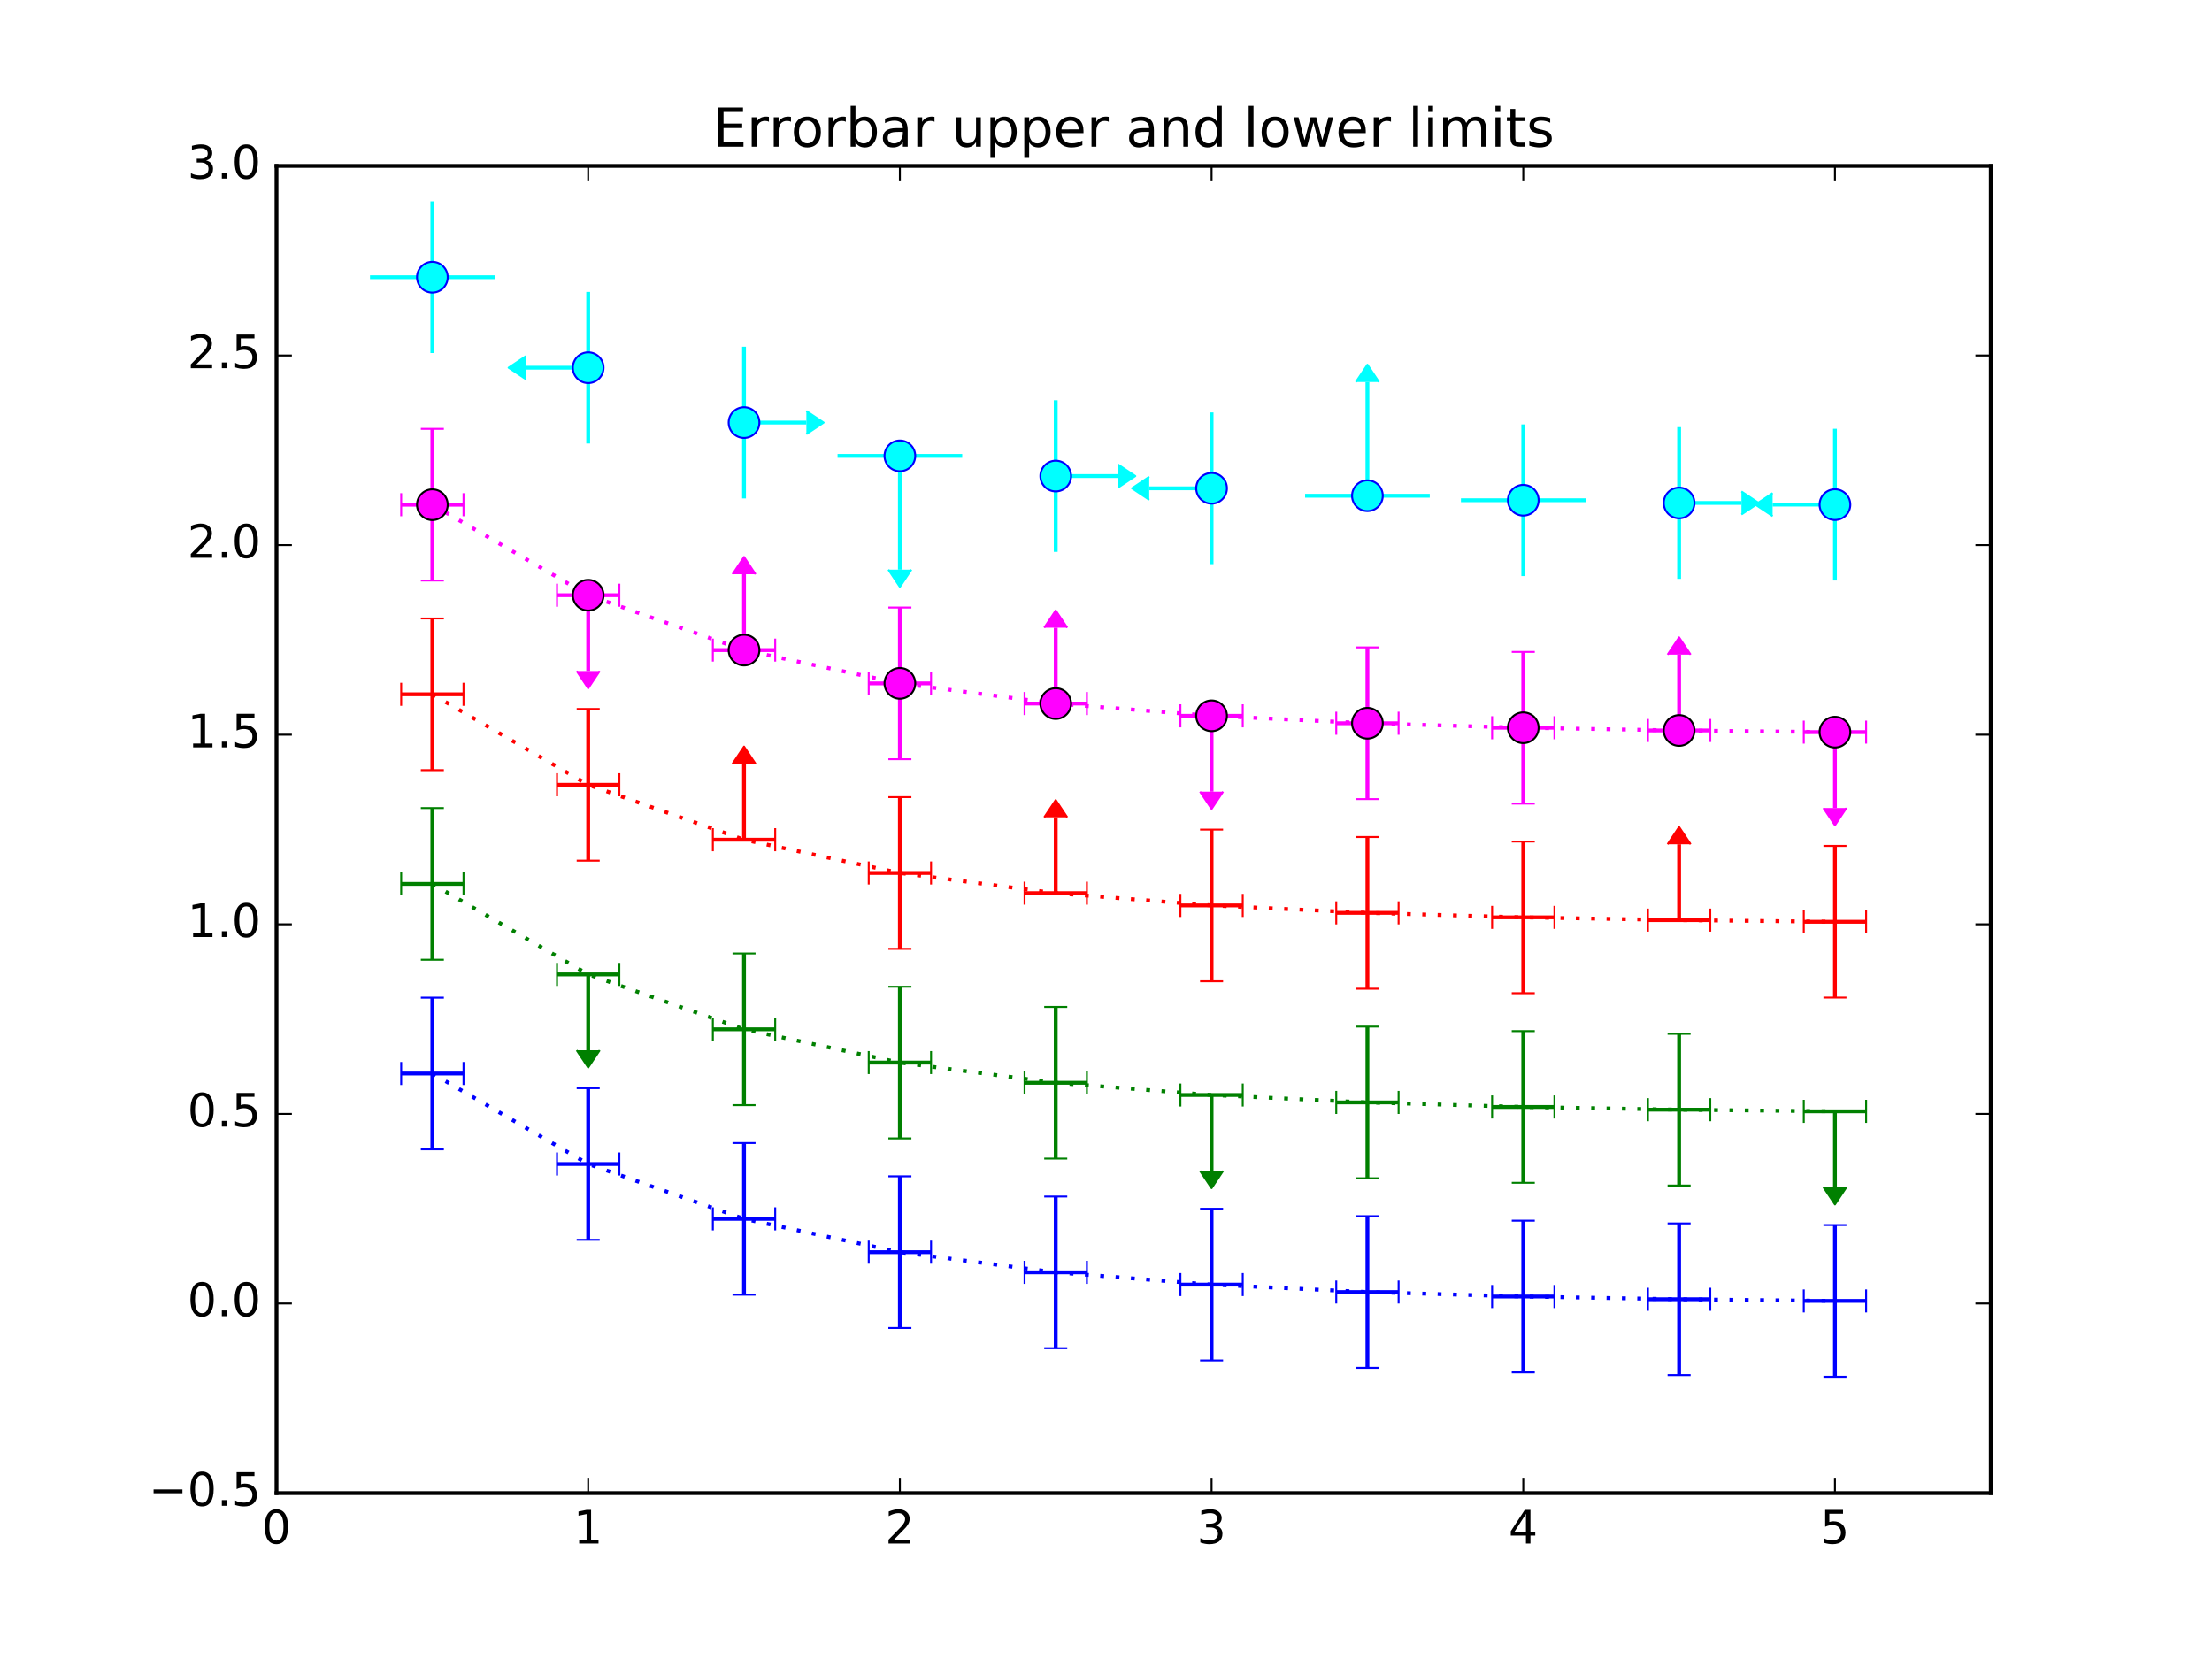 <?xml version="1.0" encoding="utf-8" standalone="no"?>
<!DOCTYPE svg PUBLIC "-//W3C//DTD SVG 1.1//EN"
  "http://www.w3.org/Graphics/SVG/1.1/DTD/svg11.dtd">
<!-- Created with matplotlib (http://matplotlib.org/) -->
<svg height="432pt" version="1.1" viewBox="0 0 576 432" width="576pt" xmlns="http://www.w3.org/2000/svg" xmlns:xlink="http://www.w3.org/1999/xlink">
 <defs>
  <style type="text/css">
*{stroke-linecap:butt;stroke-linejoin:round;}
  </style>
 </defs>
 <g id="figure_1">
  <g id="patch_1">
   <path d="M 0 432 
L 576 432 
L 576 0 
L 0 0 
z
" style="fill:#ffffff;"/>
  </g>
  <g id="axes_1">
   <g id="patch_2">
    <path d="M 72 388.8 
L 518.4 388.8 
L 518.4 43.2 
L 72 43.2 
z
" style="fill:#ffffff;"/>
   </g>
   <g id="LineCollection_1">
    <path clip-path="url(#p214ea39c1b)" d="M 104.465 279.538 
L 120.698 279.538 
" style="fill:none;stroke:#0000ff;"/>
    <path clip-path="url(#p214ea39c1b)" d="M 145.047 303.103 
L 161.28 303.103 
" style="fill:none;stroke:#0000ff;"/>
    <path clip-path="url(#p214ea39c1b)" d="M 185.629 317.396 
L 201.862 317.396 
" style="fill:none;stroke:#0000ff;"/>
    <path clip-path="url(#p214ea39c1b)" d="M 226.211 326.065 
L 242.444 326.065 
" style="fill:none;stroke:#0000ff;"/>
    <path clip-path="url(#p214ea39c1b)" d="M 266.793 331.323 
L 283.025 331.323 
" style="fill:none;stroke:#0000ff;"/>
    <path clip-path="url(#p214ea39c1b)" d="M 307.375 334.512 
L 323.607 334.512 
" style="fill:none;stroke:#0000ff;"/>
    <path clip-path="url(#p214ea39c1b)" d="M 347.956 336.447 
L 364.189 336.447 
" style="fill:none;stroke:#0000ff;"/>
    <path clip-path="url(#p214ea39c1b)" d="M 388.538 337.62 
L 404.771 337.62 
" style="fill:none;stroke:#0000ff;"/>
    <path clip-path="url(#p214ea39c1b)" d="M 429.12 338.332 
L 445.353 338.332 
" style="fill:none;stroke:#0000ff;"/>
    <path clip-path="url(#p214ea39c1b)" d="M 469.702 338.763 
L 485.935 338.763 
" style="fill:none;stroke:#0000ff;"/>
   </g>
   <g id="LineCollection_2">
    <path clip-path="url(#p214ea39c1b)" d="M 112.582 299.287 
L 112.582 259.789 
" style="fill:none;stroke:#0000ff;"/>
    <path clip-path="url(#p214ea39c1b)" d="M 153.164 322.852 
L 153.164 283.355 
" style="fill:none;stroke:#0000ff;"/>
    <path clip-path="url(#p214ea39c1b)" d="M 193.745 337.145 
L 193.745 297.647 
" style="fill:none;stroke:#0000ff;"/>
    <path clip-path="url(#p214ea39c1b)" d="M 234.327 345.814 
L 234.327 306.317 
" style="fill:none;stroke:#0000ff;"/>
    <path clip-path="url(#p214ea39c1b)" d="M 274.909 351.072 
L 274.909 311.575 
" style="fill:none;stroke:#0000ff;"/>
    <path clip-path="url(#p214ea39c1b)" d="M 315.491 354.261 
L 315.491 314.764 
" style="fill:none;stroke:#0000ff;"/>
    <path clip-path="url(#p214ea39c1b)" d="M 356.073 356.195 
L 356.073 316.698 
" style="fill:none;stroke:#0000ff;"/>
    <path clip-path="url(#p214ea39c1b)" d="M 396.655 357.369 
L 396.655 317.871 
" style="fill:none;stroke:#0000ff;"/>
    <path clip-path="url(#p214ea39c1b)" d="M 437.236 358.08 
L 437.236 318.583 
" style="fill:none;stroke:#0000ff;"/>
    <path clip-path="url(#p214ea39c1b)" d="M 477.818 358.512 
L 477.818 319.015 
" style="fill:none;stroke:#0000ff;"/>
   </g>
   <g id="LineCollection_3">
    <path clip-path="url(#p214ea39c1b)" d="M 104.465 230.167 
L 120.698 230.167 
" style="fill:none;stroke:#008000;"/>
    <path clip-path="url(#p214ea39c1b)" d="M 145.047 253.732 
L 161.28 253.732 
" style="fill:none;stroke:#008000;"/>
    <path clip-path="url(#p214ea39c1b)" d="M 185.629 268.025 
L 201.862 268.025 
" style="fill:none;stroke:#008000;"/>
    <path clip-path="url(#p214ea39c1b)" d="M 226.211 276.694 
L 242.444 276.694 
" style="fill:none;stroke:#008000;"/>
    <path clip-path="url(#p214ea39c1b)" d="M 266.793 281.952 
L 283.025 281.952 
" style="fill:none;stroke:#008000;"/>
    <path clip-path="url(#p214ea39c1b)" d="M 307.375 285.141 
L 323.607 285.141 
" style="fill:none;stroke:#008000;"/>
    <path clip-path="url(#p214ea39c1b)" d="M 347.956 287.075 
L 364.189 287.075 
" style="fill:none;stroke:#008000;"/>
    <path clip-path="url(#p214ea39c1b)" d="M 388.538 288.249 
L 404.771 288.249 
" style="fill:none;stroke:#008000;"/>
    <path clip-path="url(#p214ea39c1b)" d="M 429.12 288.96 
L 445.353 288.96 
" style="fill:none;stroke:#008000;"/>
    <path clip-path="url(#p214ea39c1b)" d="M 469.702 289.392 
L 485.935 289.392 
" style="fill:none;stroke:#008000;"/>
   </g>
   <g id="LineCollection_4">
    <path clip-path="url(#p214ea39c1b)" d="M 112.582 249.915 
L 112.582 210.418 
" style="fill:none;stroke:#008000;"/>
    <path clip-path="url(#p214ea39c1b)" d="M 193.745 287.773 
L 193.745 248.276 
" style="fill:none;stroke:#008000;"/>
    <path clip-path="url(#p214ea39c1b)" d="M 234.327 296.442 
L 234.327 256.945 
" style="fill:none;stroke:#008000;"/>
    <path clip-path="url(#p214ea39c1b)" d="M 274.909 301.7 
L 274.909 262.203 
" style="fill:none;stroke:#008000;"/>
    <path clip-path="url(#p214ea39c1b)" d="M 356.073 306.824 
L 356.073 267.327 
" style="fill:none;stroke:#008000;"/>
    <path clip-path="url(#p214ea39c1b)" d="M 396.655 307.997 
L 396.655 268.5 
" style="fill:none;stroke:#008000;"/>
    <path clip-path="url(#p214ea39c1b)" d="M 437.236 308.709 
L 437.236 269.212 
" style="fill:none;stroke:#008000;"/>
   </g>
   <g id="LineCollection_5">
    <path clip-path="url(#p214ea39c1b)" d="M 153.164 273.48 
L 153.164 253.732 
" style="fill:none;stroke:#008000;"/>
    <path clip-path="url(#p214ea39c1b)" d="M 315.491 304.89 
L 315.491 285.141 
" style="fill:none;stroke:#008000;"/>
    <path clip-path="url(#p214ea39c1b)" d="M 477.818 309.14 
L 477.818 289.392 
" style="fill:none;stroke:#008000;"/>
   </g>
   <g id="LineCollection_6">
    <path clip-path="url(#p214ea39c1b)" d="M 104.465 180.795 
L 120.698 180.795 
" style="fill:none;stroke:#ff0000;"/>
    <path clip-path="url(#p214ea39c1b)" d="M 145.047 204.36 
L 161.28 204.36 
" style="fill:none;stroke:#ff0000;"/>
    <path clip-path="url(#p214ea39c1b)" d="M 185.629 218.653 
L 201.862 218.653 
" style="fill:none;stroke:#ff0000;"/>
    <path clip-path="url(#p214ea39c1b)" d="M 226.211 227.322 
L 242.444 227.322 
" style="fill:none;stroke:#ff0000;"/>
    <path clip-path="url(#p214ea39c1b)" d="M 266.793 232.58 
L 283.025 232.58 
" style="fill:none;stroke:#ff0000;"/>
    <path clip-path="url(#p214ea39c1b)" d="M 307.375 235.77 
L 323.607 235.77 
" style="fill:none;stroke:#ff0000;"/>
    <path clip-path="url(#p214ea39c1b)" d="M 347.956 237.704 
L 364.189 237.704 
" style="fill:none;stroke:#ff0000;"/>
    <path clip-path="url(#p214ea39c1b)" d="M 388.538 238.877 
L 404.771 238.877 
" style="fill:none;stroke:#ff0000;"/>
    <path clip-path="url(#p214ea39c1b)" d="M 429.12 239.589 
L 445.353 239.589 
" style="fill:none;stroke:#ff0000;"/>
    <path clip-path="url(#p214ea39c1b)" d="M 469.702 240.02 
L 485.935 240.02 
" style="fill:none;stroke:#ff0000;"/>
   </g>
   <g id="LineCollection_7">
    <path clip-path="url(#p214ea39c1b)" d="M 112.582 200.544 
L 112.582 161.047 
" style="fill:none;stroke:#ff0000;"/>
    <path clip-path="url(#p214ea39c1b)" d="M 153.164 224.109 
L 153.164 184.612 
" style="fill:none;stroke:#ff0000;"/>
    <path clip-path="url(#p214ea39c1b)" d="M 234.327 247.071 
L 234.327 207.574 
" style="fill:none;stroke:#ff0000;"/>
    <path clip-path="url(#p214ea39c1b)" d="M 315.491 255.518 
L 315.491 216.021 
" style="fill:none;stroke:#ff0000;"/>
    <path clip-path="url(#p214ea39c1b)" d="M 356.073 257.453 
L 356.073 217.955 
" style="fill:none;stroke:#ff0000;"/>
    <path clip-path="url(#p214ea39c1b)" d="M 396.655 258.626 
L 396.655 219.129 
" style="fill:none;stroke:#ff0000;"/>
    <path clip-path="url(#p214ea39c1b)" d="M 477.818 259.769 
L 477.818 220.272 
" style="fill:none;stroke:#ff0000;"/>
   </g>
   <g id="LineCollection_8">
    <path clip-path="url(#p214ea39c1b)" d="M 193.745 218.653 
L 193.745 198.905 
" style="fill:none;stroke:#ff0000;"/>
    <path clip-path="url(#p214ea39c1b)" d="M 274.909 232.58 
L 274.909 212.832 
" style="fill:none;stroke:#ff0000;"/>
    <path clip-path="url(#p214ea39c1b)" d="M 437.236 239.589 
L 437.236 219.84 
" style="fill:none;stroke:#ff0000;"/>
   </g>
   <g id="LineCollection_9">
    <path clip-path="url(#p214ea39c1b)" d="M 104.465 131.424 
L 120.698 131.424 
" style="fill:none;stroke:#ff00ff;"/>
    <path clip-path="url(#p214ea39c1b)" d="M 145.047 154.989 
L 161.28 154.989 
" style="fill:none;stroke:#ff00ff;"/>
    <path clip-path="url(#p214ea39c1b)" d="M 185.629 169.282 
L 201.862 169.282 
" style="fill:none;stroke:#ff00ff;"/>
    <path clip-path="url(#p214ea39c1b)" d="M 226.211 177.951 
L 242.444 177.951 
" style="fill:none;stroke:#ff00ff;"/>
    <path clip-path="url(#p214ea39c1b)" d="M 266.793 183.209 
L 283.025 183.209 
" style="fill:none;stroke:#ff00ff;"/>
    <path clip-path="url(#p214ea39c1b)" d="M 307.375 186.398 
L 323.607 186.398 
" style="fill:none;stroke:#ff00ff;"/>
    <path clip-path="url(#p214ea39c1b)" d="M 347.956 188.333 
L 364.189 188.333 
" style="fill:none;stroke:#ff00ff;"/>
    <path clip-path="url(#p214ea39c1b)" d="M 388.538 189.506 
L 404.771 189.506 
" style="fill:none;stroke:#ff00ff;"/>
    <path clip-path="url(#p214ea39c1b)" d="M 429.12 190.217 
L 445.353 190.217 
" style="fill:none;stroke:#ff00ff;"/>
    <path clip-path="url(#p214ea39c1b)" d="M 469.702 190.649 
L 485.935 190.649 
" style="fill:none;stroke:#ff00ff;"/>
   </g>
   <g id="LineCollection_10">
    <path clip-path="url(#p214ea39c1b)" d="M 112.582 151.172 
L 112.582 111.675 
" style="fill:none;stroke:#ff00ff;"/>
    <path clip-path="url(#p214ea39c1b)" d="M 234.327 197.699 
L 234.327 158.202 
" style="fill:none;stroke:#ff00ff;"/>
    <path clip-path="url(#p214ea39c1b)" d="M 356.073 208.081 
L 356.073 168.584 
" style="fill:none;stroke:#ff00ff;"/>
    <path clip-path="url(#p214ea39c1b)" d="M 396.655 209.254 
L 396.655 169.757 
" style="fill:none;stroke:#ff00ff;"/>
   </g>
   <g id="LineCollection_11">
    <path clip-path="url(#p214ea39c1b)" d="M 193.745 169.282 
L 193.745 149.533 
" style="fill:none;stroke:#ff00ff;"/>
    <path clip-path="url(#p214ea39c1b)" d="M 274.909 183.209 
L 274.909 163.46 
" style="fill:none;stroke:#ff00ff;"/>
    <path clip-path="url(#p214ea39c1b)" d="M 437.236 190.217 
L 437.236 170.469 
" style="fill:none;stroke:#ff00ff;"/>
   </g>
   <g id="LineCollection_12">
    <path clip-path="url(#p214ea39c1b)" d="M 153.164 174.737 
L 153.164 154.989 
" style="fill:none;stroke:#ff00ff;"/>
    <path clip-path="url(#p214ea39c1b)" d="M 315.491 206.147 
L 315.491 186.398 
" style="fill:none;stroke:#ff00ff;"/>
    <path clip-path="url(#p214ea39c1b)" d="M 477.818 210.398 
L 477.818 190.649 
" style="fill:none;stroke:#ff00ff;"/>
   </g>
   <g id="LineCollection_13">
    <path clip-path="url(#p214ea39c1b)" d="M 96.349 72.178 
L 128.815 72.178 
" style="fill:none;stroke:#00ffff;"/>
    <path clip-path="url(#p214ea39c1b)" d="M 218.095 118.705 
L 250.56 118.705 
" style="fill:none;stroke:#00ffff;"/>
    <path clip-path="url(#p214ea39c1b)" d="M 339.84 129.087 
L 372.305 129.087 
" style="fill:none;stroke:#00ffff;"/>
    <path clip-path="url(#p214ea39c1b)" d="M 380.422 130.26 
L 412.887 130.26 
" style="fill:none;stroke:#00ffff;"/>
   </g>
   <g id="LineCollection_14">
    <path clip-path="url(#p214ea39c1b)" d="M 193.745 110.036 
L 209.978 110.036 
" style="fill:none;stroke:#00ffff;"/>
    <path clip-path="url(#p214ea39c1b)" d="M 274.909 123.963 
L 291.142 123.963 
" style="fill:none;stroke:#00ffff;"/>
    <path clip-path="url(#p214ea39c1b)" d="M 437.236 130.972 
L 453.469 130.972 
" style="fill:none;stroke:#00ffff;"/>
   </g>
   <g id="LineCollection_15">
    <path clip-path="url(#p214ea39c1b)" d="M 136.931 95.743 
L 153.164 95.743 
" style="fill:none;stroke:#00ffff;"/>
    <path clip-path="url(#p214ea39c1b)" d="M 299.258 127.152 
L 315.491 127.152 
" style="fill:none;stroke:#00ffff;"/>
    <path clip-path="url(#p214ea39c1b)" d="M 461.585 131.403 
L 477.818 131.403 
" style="fill:none;stroke:#00ffff;"/>
   </g>
   <g id="LineCollection_16">
    <path clip-path="url(#p214ea39c1b)" d="M 112.582 91.927 
L 112.582 52.429 
" style="fill:none;stroke:#00ffff;"/>
    <path clip-path="url(#p214ea39c1b)" d="M 153.164 115.492 
L 153.164 75.995 
" style="fill:none;stroke:#00ffff;"/>
    <path clip-path="url(#p214ea39c1b)" d="M 193.745 129.785 
L 193.745 90.287 
" style="fill:none;stroke:#00ffff;"/>
    <path clip-path="url(#p214ea39c1b)" d="M 274.909 143.712 
L 274.909 104.215 
" style="fill:none;stroke:#00ffff;"/>
    <path clip-path="url(#p214ea39c1b)" d="M 315.491 146.901 
L 315.491 107.404 
" style="fill:none;stroke:#00ffff;"/>
    <path clip-path="url(#p214ea39c1b)" d="M 396.655 150.009 
L 396.655 110.511 
" style="fill:none;stroke:#00ffff;"/>
    <path clip-path="url(#p214ea39c1b)" d="M 437.236 150.72 
L 437.236 111.223 
" style="fill:none;stroke:#00ffff;"/>
    <path clip-path="url(#p214ea39c1b)" d="M 477.818 151.152 
L 477.818 111.655 
" style="fill:none;stroke:#00ffff;"/>
   </g>
   <g id="LineCollection_17">
    <path clip-path="url(#p214ea39c1b)" d="M 356.073 129.087 
L 356.073 99.464 
" style="fill:none;stroke:#00ffff;"/>
   </g>
   <g id="LineCollection_18">
    <path clip-path="url(#p214ea39c1b)" d="M 234.327 148.328 
L 234.327 118.705 
" style="fill:none;stroke:#00ffff;"/>
   </g>
   <g id="line2d_1">
    <defs>
     <path d="M 0 3 
L 0 -3 
" id="mcbdde62b08" style="stroke:#0000ff;stroke-width:0.5;"/>
    </defs>
    <g clip-path="url(#p214ea39c1b)">
     <use style="fill:#0000ff;stroke:#0000ff;stroke-width:0.5;" x="104.465" xlink:href="#mcbdde62b08" y="279.538"/>
     <use style="fill:#0000ff;stroke:#0000ff;stroke-width:0.5;" x="145.047" xlink:href="#mcbdde62b08" y="303.103"/>
     <use style="fill:#0000ff;stroke:#0000ff;stroke-width:0.5;" x="185.629" xlink:href="#mcbdde62b08" y="317.396"/>
     <use style="fill:#0000ff;stroke:#0000ff;stroke-width:0.5;" x="226.211" xlink:href="#mcbdde62b08" y="326.065"/>
     <use style="fill:#0000ff;stroke:#0000ff;stroke-width:0.5;" x="266.793" xlink:href="#mcbdde62b08" y="331.323"/>
     <use style="fill:#0000ff;stroke:#0000ff;stroke-width:0.5;" x="307.375" xlink:href="#mcbdde62b08" y="334.512"/>
     <use style="fill:#0000ff;stroke:#0000ff;stroke-width:0.5;" x="347.956" xlink:href="#mcbdde62b08" y="336.447"/>
     <use style="fill:#0000ff;stroke:#0000ff;stroke-width:0.5;" x="388.538" xlink:href="#mcbdde62b08" y="337.62"/>
     <use style="fill:#0000ff;stroke:#0000ff;stroke-width:0.5;" x="429.12" xlink:href="#mcbdde62b08" y="338.332"/>
     <use style="fill:#0000ff;stroke:#0000ff;stroke-width:0.5;" x="469.702" xlink:href="#mcbdde62b08" y="338.763"/>
    </g>
   </g>
   <g id="line2d_2">
    <g clip-path="url(#p214ea39c1b)">
     <use style="fill:#0000ff;stroke:#0000ff;stroke-width:0.5;" x="120.698" xlink:href="#mcbdde62b08" y="279.538"/>
     <use style="fill:#0000ff;stroke:#0000ff;stroke-width:0.5;" x="161.28" xlink:href="#mcbdde62b08" y="303.103"/>
     <use style="fill:#0000ff;stroke:#0000ff;stroke-width:0.5;" x="201.862" xlink:href="#mcbdde62b08" y="317.396"/>
     <use style="fill:#0000ff;stroke:#0000ff;stroke-width:0.5;" x="242.444" xlink:href="#mcbdde62b08" y="326.065"/>
     <use style="fill:#0000ff;stroke:#0000ff;stroke-width:0.5;" x="283.025" xlink:href="#mcbdde62b08" y="331.323"/>
     <use style="fill:#0000ff;stroke:#0000ff;stroke-width:0.5;" x="323.607" xlink:href="#mcbdde62b08" y="334.512"/>
     <use style="fill:#0000ff;stroke:#0000ff;stroke-width:0.5;" x="364.189" xlink:href="#mcbdde62b08" y="336.447"/>
     <use style="fill:#0000ff;stroke:#0000ff;stroke-width:0.5;" x="404.771" xlink:href="#mcbdde62b08" y="337.62"/>
     <use style="fill:#0000ff;stroke:#0000ff;stroke-width:0.5;" x="445.353" xlink:href="#mcbdde62b08" y="338.332"/>
     <use style="fill:#0000ff;stroke:#0000ff;stroke-width:0.5;" x="485.935" xlink:href="#mcbdde62b08" y="338.763"/>
    </g>
   </g>
   <g id="line2d_3">
    <defs>
     <path d="M 3 0 
L -3 -0 
" id="maf9bd039bc" style="stroke:#0000ff;stroke-width:0.5;"/>
    </defs>
    <g clip-path="url(#p214ea39c1b)">
     <use style="fill:#0000ff;stroke:#0000ff;stroke-width:0.5;" x="112.582" xlink:href="#maf9bd039bc" y="299.287"/>
     <use style="fill:#0000ff;stroke:#0000ff;stroke-width:0.5;" x="153.164" xlink:href="#maf9bd039bc" y="322.852"/>
     <use style="fill:#0000ff;stroke:#0000ff;stroke-width:0.5;" x="193.745" xlink:href="#maf9bd039bc" y="337.145"/>
     <use style="fill:#0000ff;stroke:#0000ff;stroke-width:0.5;" x="234.327" xlink:href="#maf9bd039bc" y="345.814"/>
     <use style="fill:#0000ff;stroke:#0000ff;stroke-width:0.5;" x="274.909" xlink:href="#maf9bd039bc" y="351.072"/>
     <use style="fill:#0000ff;stroke:#0000ff;stroke-width:0.5;" x="315.491" xlink:href="#maf9bd039bc" y="354.261"/>
     <use style="fill:#0000ff;stroke:#0000ff;stroke-width:0.5;" x="356.073" xlink:href="#maf9bd039bc" y="356.195"/>
     <use style="fill:#0000ff;stroke:#0000ff;stroke-width:0.5;" x="396.655" xlink:href="#maf9bd039bc" y="357.369"/>
     <use style="fill:#0000ff;stroke:#0000ff;stroke-width:0.5;" x="437.236" xlink:href="#maf9bd039bc" y="358.08"/>
     <use style="fill:#0000ff;stroke:#0000ff;stroke-width:0.5;" x="477.818" xlink:href="#maf9bd039bc" y="358.512"/>
    </g>
   </g>
   <g id="line2d_4">
    <g clip-path="url(#p214ea39c1b)">
     <use style="fill:#0000ff;stroke:#0000ff;stroke-width:0.5;" x="112.582" xlink:href="#maf9bd039bc" y="259.789"/>
     <use style="fill:#0000ff;stroke:#0000ff;stroke-width:0.5;" x="153.164" xlink:href="#maf9bd039bc" y="283.355"/>
     <use style="fill:#0000ff;stroke:#0000ff;stroke-width:0.5;" x="193.745" xlink:href="#maf9bd039bc" y="297.647"/>
     <use style="fill:#0000ff;stroke:#0000ff;stroke-width:0.5;" x="234.327" xlink:href="#maf9bd039bc" y="306.317"/>
     <use style="fill:#0000ff;stroke:#0000ff;stroke-width:0.5;" x="274.909" xlink:href="#maf9bd039bc" y="311.575"/>
     <use style="fill:#0000ff;stroke:#0000ff;stroke-width:0.5;" x="315.491" xlink:href="#maf9bd039bc" y="314.764"/>
     <use style="fill:#0000ff;stroke:#0000ff;stroke-width:0.5;" x="356.073" xlink:href="#maf9bd039bc" y="316.698"/>
     <use style="fill:#0000ff;stroke:#0000ff;stroke-width:0.5;" x="396.655" xlink:href="#maf9bd039bc" y="317.871"/>
     <use style="fill:#0000ff;stroke:#0000ff;stroke-width:0.5;" x="437.236" xlink:href="#maf9bd039bc" y="318.583"/>
     <use style="fill:#0000ff;stroke:#0000ff;stroke-width:0.5;" x="477.818" xlink:href="#maf9bd039bc" y="319.015"/>
    </g>
   </g>
   <g id="line2d_5">
    <path clip-path="url(#p214ea39c1b)" d="M 112.582 279.538 
L 153.164 303.103 
L 193.745 317.396 
L 234.327 326.065 
L 274.909 331.323 
L 315.491 334.512 
L 356.073 336.447 
L 396.655 337.62 
L 437.236 338.332 
L 477.818 338.763 
" style="fill:none;stroke:#0000ff;stroke-dasharray:1,3;stroke-dashoffset:0;"/>
   </g>
   <g id="line2d_6">
    <defs>
     <path d="M 0 3 
L 0 -3 
" id="m618c6d77ce" style="stroke:#008000;stroke-width:0.5;"/>
    </defs>
    <g clip-path="url(#p214ea39c1b)">
     <use style="fill:#008000;stroke:#008000;stroke-width:0.5;" x="104.465" xlink:href="#m618c6d77ce" y="230.167"/>
     <use style="fill:#008000;stroke:#008000;stroke-width:0.5;" x="145.047" xlink:href="#m618c6d77ce" y="253.732"/>
     <use style="fill:#008000;stroke:#008000;stroke-width:0.5;" x="185.629" xlink:href="#m618c6d77ce" y="268.025"/>
     <use style="fill:#008000;stroke:#008000;stroke-width:0.5;" x="226.211" xlink:href="#m618c6d77ce" y="276.694"/>
     <use style="fill:#008000;stroke:#008000;stroke-width:0.5;" x="266.793" xlink:href="#m618c6d77ce" y="281.952"/>
     <use style="fill:#008000;stroke:#008000;stroke-width:0.5;" x="307.375" xlink:href="#m618c6d77ce" y="285.141"/>
     <use style="fill:#008000;stroke:#008000;stroke-width:0.5;" x="347.956" xlink:href="#m618c6d77ce" y="287.075"/>
     <use style="fill:#008000;stroke:#008000;stroke-width:0.5;" x="388.538" xlink:href="#m618c6d77ce" y="288.249"/>
     <use style="fill:#008000;stroke:#008000;stroke-width:0.5;" x="429.12" xlink:href="#m618c6d77ce" y="288.96"/>
     <use style="fill:#008000;stroke:#008000;stroke-width:0.5;" x="469.702" xlink:href="#m618c6d77ce" y="289.392"/>
    </g>
   </g>
   <g id="line2d_7">
    <g clip-path="url(#p214ea39c1b)">
     <use style="fill:#008000;stroke:#008000;stroke-width:0.5;" x="120.698" xlink:href="#m618c6d77ce" y="230.167"/>
     <use style="fill:#008000;stroke:#008000;stroke-width:0.5;" x="161.28" xlink:href="#m618c6d77ce" y="253.732"/>
     <use style="fill:#008000;stroke:#008000;stroke-width:0.5;" x="201.862" xlink:href="#m618c6d77ce" y="268.025"/>
     <use style="fill:#008000;stroke:#008000;stroke-width:0.5;" x="242.444" xlink:href="#m618c6d77ce" y="276.694"/>
     <use style="fill:#008000;stroke:#008000;stroke-width:0.5;" x="283.025" xlink:href="#m618c6d77ce" y="281.952"/>
     <use style="fill:#008000;stroke:#008000;stroke-width:0.5;" x="323.607" xlink:href="#m618c6d77ce" y="285.141"/>
     <use style="fill:#008000;stroke:#008000;stroke-width:0.5;" x="364.189" xlink:href="#m618c6d77ce" y="287.075"/>
     <use style="fill:#008000;stroke:#008000;stroke-width:0.5;" x="404.771" xlink:href="#m618c6d77ce" y="288.249"/>
     <use style="fill:#008000;stroke:#008000;stroke-width:0.5;" x="445.353" xlink:href="#m618c6d77ce" y="288.96"/>
     <use style="fill:#008000;stroke:#008000;stroke-width:0.5;" x="485.935" xlink:href="#m618c6d77ce" y="289.392"/>
    </g>
   </g>
   <g id="line2d_8">
    <defs>
     <path d="M 3 0 
L -3 -0 
" id="m2d53cc533a" style="stroke:#008000;stroke-width:0.5;"/>
    </defs>
    <g clip-path="url(#p214ea39c1b)">
     <use style="fill:#008000;stroke:#008000;stroke-width:0.5;" x="112.582" xlink:href="#m2d53cc533a" y="249.915"/>
     <use style="fill:#008000;stroke:#008000;stroke-width:0.5;" x="193.745" xlink:href="#m2d53cc533a" y="287.773"/>
     <use style="fill:#008000;stroke:#008000;stroke-width:0.5;" x="234.327" xlink:href="#m2d53cc533a" y="296.442"/>
     <use style="fill:#008000;stroke:#008000;stroke-width:0.5;" x="274.909" xlink:href="#m2d53cc533a" y="301.7"/>
     <use style="fill:#008000;stroke:#008000;stroke-width:0.5;" x="356.073" xlink:href="#m2d53cc533a" y="306.824"/>
     <use style="fill:#008000;stroke:#008000;stroke-width:0.5;" x="396.655" xlink:href="#m2d53cc533a" y="307.997"/>
     <use style="fill:#008000;stroke:#008000;stroke-width:0.5;" x="437.236" xlink:href="#m2d53cc533a" y="308.709"/>
    </g>
   </g>
   <g id="line2d_9">
    <g clip-path="url(#p214ea39c1b)">
     <use style="fill:#008000;stroke:#008000;stroke-width:0.5;" x="112.582" xlink:href="#m2d53cc533a" y="210.418"/>
     <use style="fill:#008000;stroke:#008000;stroke-width:0.5;" x="193.745" xlink:href="#m2d53cc533a" y="248.276"/>
     <use style="fill:#008000;stroke:#008000;stroke-width:0.5;" x="234.327" xlink:href="#m2d53cc533a" y="256.945"/>
     <use style="fill:#008000;stroke:#008000;stroke-width:0.5;" x="274.909" xlink:href="#m2d53cc533a" y="262.203"/>
     <use style="fill:#008000;stroke:#008000;stroke-width:0.5;" x="356.073" xlink:href="#m2d53cc533a" y="267.327"/>
     <use style="fill:#008000;stroke:#008000;stroke-width:0.5;" x="396.655" xlink:href="#m2d53cc533a" y="268.5"/>
     <use style="fill:#008000;stroke:#008000;stroke-width:0.5;" x="437.236" xlink:href="#m2d53cc533a" y="269.212"/>
    </g>
   </g>
   <g id="line2d_10">
    <defs>
     <path d="M -3 0 
L 0 4.5 
L 3 0 
" id="mb4cb21e154" style="stroke:#008000;stroke-linejoin:miter;stroke-width:0.5;"/>
    </defs>
    <g clip-path="url(#p214ea39c1b)">
     <use style="fill:#008000;stroke:#008000;stroke-linejoin:miter;stroke-width:0.5;" x="153.164" xlink:href="#mb4cb21e154" y="273.48"/>
     <use style="fill:#008000;stroke:#008000;stroke-linejoin:miter;stroke-width:0.5;" x="315.491" xlink:href="#mb4cb21e154" y="304.89"/>
     <use style="fill:#008000;stroke:#008000;stroke-linejoin:miter;stroke-width:0.5;" x="477.818" xlink:href="#mb4cb21e154" y="309.14"/>
    </g>
   </g>
   <g id="line2d_11">
    <g clip-path="url(#p214ea39c1b)">
     <use style="fill:#008000;stroke:#008000;stroke-width:0.5;" x="153.164" xlink:href="#m2d53cc533a" y="253.732"/>
     <use style="fill:#008000;stroke:#008000;stroke-width:0.5;" x="315.491" xlink:href="#m2d53cc533a" y="285.141"/>
     <use style="fill:#008000;stroke:#008000;stroke-width:0.5;" x="477.818" xlink:href="#m2d53cc533a" y="289.392"/>
    </g>
   </g>
   <g id="line2d_12">
    <path clip-path="url(#p214ea39c1b)" d="M 112.582 230.167 
L 153.164 253.732 
L 193.745 268.025 
L 234.327 276.694 
L 274.909 281.952 
L 315.491 285.141 
L 356.073 287.075 
L 396.655 288.249 
L 437.236 288.96 
L 477.818 289.392 
" style="fill:none;stroke:#008000;stroke-dasharray:1,3;stroke-dashoffset:0;"/>
   </g>
   <g id="line2d_13">
    <defs>
     <path d="M 0 3 
L 0 -3 
" id="m9a5dd95262" style="stroke:#ff0000;stroke-width:0.5;"/>
    </defs>
    <g clip-path="url(#p214ea39c1b)">
     <use style="fill:#ff0000;stroke:#ff0000;stroke-width:0.5;" x="104.465" xlink:href="#m9a5dd95262" y="180.795"/>
     <use style="fill:#ff0000;stroke:#ff0000;stroke-width:0.5;" x="145.047" xlink:href="#m9a5dd95262" y="204.36"/>
     <use style="fill:#ff0000;stroke:#ff0000;stroke-width:0.5;" x="185.629" xlink:href="#m9a5dd95262" y="218.653"/>
     <use style="fill:#ff0000;stroke:#ff0000;stroke-width:0.5;" x="226.211" xlink:href="#m9a5dd95262" y="227.322"/>
     <use style="fill:#ff0000;stroke:#ff0000;stroke-width:0.5;" x="266.793" xlink:href="#m9a5dd95262" y="232.58"/>
     <use style="fill:#ff0000;stroke:#ff0000;stroke-width:0.5;" x="307.375" xlink:href="#m9a5dd95262" y="235.77"/>
     <use style="fill:#ff0000;stroke:#ff0000;stroke-width:0.5;" x="347.956" xlink:href="#m9a5dd95262" y="237.704"/>
     <use style="fill:#ff0000;stroke:#ff0000;stroke-width:0.5;" x="388.538" xlink:href="#m9a5dd95262" y="238.877"/>
     <use style="fill:#ff0000;stroke:#ff0000;stroke-width:0.5;" x="429.12" xlink:href="#m9a5dd95262" y="239.589"/>
     <use style="fill:#ff0000;stroke:#ff0000;stroke-width:0.5;" x="469.702" xlink:href="#m9a5dd95262" y="240.02"/>
    </g>
   </g>
   <g id="line2d_14">
    <g clip-path="url(#p214ea39c1b)">
     <use style="fill:#ff0000;stroke:#ff0000;stroke-width:0.5;" x="120.698" xlink:href="#m9a5dd95262" y="180.795"/>
     <use style="fill:#ff0000;stroke:#ff0000;stroke-width:0.5;" x="161.28" xlink:href="#m9a5dd95262" y="204.36"/>
     <use style="fill:#ff0000;stroke:#ff0000;stroke-width:0.5;" x="201.862" xlink:href="#m9a5dd95262" y="218.653"/>
     <use style="fill:#ff0000;stroke:#ff0000;stroke-width:0.5;" x="242.444" xlink:href="#m9a5dd95262" y="227.322"/>
     <use style="fill:#ff0000;stroke:#ff0000;stroke-width:0.5;" x="283.025" xlink:href="#m9a5dd95262" y="232.58"/>
     <use style="fill:#ff0000;stroke:#ff0000;stroke-width:0.5;" x="323.607" xlink:href="#m9a5dd95262" y="235.77"/>
     <use style="fill:#ff0000;stroke:#ff0000;stroke-width:0.5;" x="364.189" xlink:href="#m9a5dd95262" y="237.704"/>
     <use style="fill:#ff0000;stroke:#ff0000;stroke-width:0.5;" x="404.771" xlink:href="#m9a5dd95262" y="238.877"/>
     <use style="fill:#ff0000;stroke:#ff0000;stroke-width:0.5;" x="445.353" xlink:href="#m9a5dd95262" y="239.589"/>
     <use style="fill:#ff0000;stroke:#ff0000;stroke-width:0.5;" x="485.935" xlink:href="#m9a5dd95262" y="240.02"/>
    </g>
   </g>
   <g id="line2d_15">
    <defs>
     <path d="M 3 0 
L -3 -0 
" id="mc73b1ceccf" style="stroke:#ff0000;stroke-width:0.5;"/>
    </defs>
    <g clip-path="url(#p214ea39c1b)">
     <use style="fill:#ff0000;stroke:#ff0000;stroke-width:0.5;" x="112.582" xlink:href="#mc73b1ceccf" y="200.544"/>
     <use style="fill:#ff0000;stroke:#ff0000;stroke-width:0.5;" x="153.164" xlink:href="#mc73b1ceccf" y="224.109"/>
     <use style="fill:#ff0000;stroke:#ff0000;stroke-width:0.5;" x="234.327" xlink:href="#mc73b1ceccf" y="247.071"/>
     <use style="fill:#ff0000;stroke:#ff0000;stroke-width:0.5;" x="315.491" xlink:href="#mc73b1ceccf" y="255.518"/>
     <use style="fill:#ff0000;stroke:#ff0000;stroke-width:0.5;" x="356.073" xlink:href="#mc73b1ceccf" y="257.453"/>
     <use style="fill:#ff0000;stroke:#ff0000;stroke-width:0.5;" x="396.655" xlink:href="#mc73b1ceccf" y="258.626"/>
     <use style="fill:#ff0000;stroke:#ff0000;stroke-width:0.5;" x="477.818" xlink:href="#mc73b1ceccf" y="259.769"/>
    </g>
   </g>
   <g id="line2d_16">
    <g clip-path="url(#p214ea39c1b)">
     <use style="fill:#ff0000;stroke:#ff0000;stroke-width:0.5;" x="112.582" xlink:href="#mc73b1ceccf" y="161.047"/>
     <use style="fill:#ff0000;stroke:#ff0000;stroke-width:0.5;" x="153.164" xlink:href="#mc73b1ceccf" y="184.612"/>
     <use style="fill:#ff0000;stroke:#ff0000;stroke-width:0.5;" x="234.327" xlink:href="#mc73b1ceccf" y="207.574"/>
     <use style="fill:#ff0000;stroke:#ff0000;stroke-width:0.5;" x="315.491" xlink:href="#mc73b1ceccf" y="216.021"/>
     <use style="fill:#ff0000;stroke:#ff0000;stroke-width:0.5;" x="356.073" xlink:href="#mc73b1ceccf" y="217.955"/>
     <use style="fill:#ff0000;stroke:#ff0000;stroke-width:0.5;" x="396.655" xlink:href="#mc73b1ceccf" y="219.129"/>
     <use style="fill:#ff0000;stroke:#ff0000;stroke-width:0.5;" x="477.818" xlink:href="#mc73b1ceccf" y="220.272"/>
    </g>
   </g>
   <g id="line2d_17">
    <defs>
     <path d="M 3 0 
L 0 -4.5 
L -3 -0 
" id="m5a032a6253" style="stroke:#ff0000;stroke-linejoin:miter;stroke-width:0.5;"/>
    </defs>
    <g clip-path="url(#p214ea39c1b)">
     <use style="fill:#ff0000;stroke:#ff0000;stroke-linejoin:miter;stroke-width:0.5;" x="193.745" xlink:href="#m5a032a6253" y="198.905"/>
     <use style="fill:#ff0000;stroke:#ff0000;stroke-linejoin:miter;stroke-width:0.5;" x="274.909" xlink:href="#m5a032a6253" y="212.832"/>
     <use style="fill:#ff0000;stroke:#ff0000;stroke-linejoin:miter;stroke-width:0.5;" x="437.236" xlink:href="#m5a032a6253" y="219.84"/>
    </g>
   </g>
   <g id="line2d_18">
    <g clip-path="url(#p214ea39c1b)">
     <use style="fill:#ff0000;stroke:#ff0000;stroke-width:0.5;" x="193.745" xlink:href="#mc73b1ceccf" y="218.653"/>
     <use style="fill:#ff0000;stroke:#ff0000;stroke-width:0.5;" x="274.909" xlink:href="#mc73b1ceccf" y="232.58"/>
     <use style="fill:#ff0000;stroke:#ff0000;stroke-width:0.5;" x="437.236" xlink:href="#mc73b1ceccf" y="239.589"/>
    </g>
   </g>
   <g id="line2d_19">
    <path clip-path="url(#p214ea39c1b)" d="M 112.582 180.795 
L 153.164 204.36 
L 193.745 218.653 
L 234.327 227.322 
L 274.909 232.58 
L 315.491 235.77 
L 356.073 237.704 
L 396.655 238.877 
L 437.236 239.589 
L 477.818 240.02 
" style="fill:none;stroke:#ff0000;stroke-dasharray:1,3;stroke-dashoffset:0;"/>
   </g>
   <g id="line2d_20">
    <defs>
     <path d="M 0 3 
L 0 -3 
" id="m7bb97bde05" style="stroke:#ff00ff;stroke-width:0.5;"/>
    </defs>
    <g clip-path="url(#p214ea39c1b)">
     <use style="fill:#ff00ff;stroke:#ff00ff;stroke-width:0.5;" x="104.465" xlink:href="#m7bb97bde05" y="131.424"/>
     <use style="fill:#ff00ff;stroke:#ff00ff;stroke-width:0.5;" x="145.047" xlink:href="#m7bb97bde05" y="154.989"/>
     <use style="fill:#ff00ff;stroke:#ff00ff;stroke-width:0.5;" x="185.629" xlink:href="#m7bb97bde05" y="169.282"/>
     <use style="fill:#ff00ff;stroke:#ff00ff;stroke-width:0.5;" x="226.211" xlink:href="#m7bb97bde05" y="177.951"/>
     <use style="fill:#ff00ff;stroke:#ff00ff;stroke-width:0.5;" x="266.793" xlink:href="#m7bb97bde05" y="183.209"/>
     <use style="fill:#ff00ff;stroke:#ff00ff;stroke-width:0.5;" x="307.375" xlink:href="#m7bb97bde05" y="186.398"/>
     <use style="fill:#ff00ff;stroke:#ff00ff;stroke-width:0.5;" x="347.956" xlink:href="#m7bb97bde05" y="188.333"/>
     <use style="fill:#ff00ff;stroke:#ff00ff;stroke-width:0.5;" x="388.538" xlink:href="#m7bb97bde05" y="189.506"/>
     <use style="fill:#ff00ff;stroke:#ff00ff;stroke-width:0.5;" x="429.12" xlink:href="#m7bb97bde05" y="190.217"/>
     <use style="fill:#ff00ff;stroke:#ff00ff;stroke-width:0.5;" x="469.702" xlink:href="#m7bb97bde05" y="190.649"/>
    </g>
   </g>
   <g id="line2d_21">
    <g clip-path="url(#p214ea39c1b)">
     <use style="fill:#ff00ff;stroke:#ff00ff;stroke-width:0.5;" x="120.698" xlink:href="#m7bb97bde05" y="131.424"/>
     <use style="fill:#ff00ff;stroke:#ff00ff;stroke-width:0.5;" x="161.28" xlink:href="#m7bb97bde05" y="154.989"/>
     <use style="fill:#ff00ff;stroke:#ff00ff;stroke-width:0.5;" x="201.862" xlink:href="#m7bb97bde05" y="169.282"/>
     <use style="fill:#ff00ff;stroke:#ff00ff;stroke-width:0.5;" x="242.444" xlink:href="#m7bb97bde05" y="177.951"/>
     <use style="fill:#ff00ff;stroke:#ff00ff;stroke-width:0.5;" x="283.025" xlink:href="#m7bb97bde05" y="183.209"/>
     <use style="fill:#ff00ff;stroke:#ff00ff;stroke-width:0.5;" x="323.607" xlink:href="#m7bb97bde05" y="186.398"/>
     <use style="fill:#ff00ff;stroke:#ff00ff;stroke-width:0.5;" x="364.189" xlink:href="#m7bb97bde05" y="188.333"/>
     <use style="fill:#ff00ff;stroke:#ff00ff;stroke-width:0.5;" x="404.771" xlink:href="#m7bb97bde05" y="189.506"/>
     <use style="fill:#ff00ff;stroke:#ff00ff;stroke-width:0.5;" x="445.353" xlink:href="#m7bb97bde05" y="190.217"/>
     <use style="fill:#ff00ff;stroke:#ff00ff;stroke-width:0.5;" x="485.935" xlink:href="#m7bb97bde05" y="190.649"/>
    </g>
   </g>
   <g id="line2d_22">
    <defs>
     <path d="M 3 0 
L -3 -0 
" id="mc5710bb08c" style="stroke:#ff00ff;stroke-width:0.5;"/>
    </defs>
    <g clip-path="url(#p214ea39c1b)">
     <use style="fill:#ff00ff;stroke:#ff00ff;stroke-width:0.5;" x="112.582" xlink:href="#mc5710bb08c" y="151.172"/>
     <use style="fill:#ff00ff;stroke:#ff00ff;stroke-width:0.5;" x="234.327" xlink:href="#mc5710bb08c" y="197.699"/>
     <use style="fill:#ff00ff;stroke:#ff00ff;stroke-width:0.5;" x="356.073" xlink:href="#mc5710bb08c" y="208.081"/>
     <use style="fill:#ff00ff;stroke:#ff00ff;stroke-width:0.5;" x="396.655" xlink:href="#mc5710bb08c" y="209.254"/>
    </g>
   </g>
   <g id="line2d_23">
    <g clip-path="url(#p214ea39c1b)">
     <use style="fill:#ff00ff;stroke:#ff00ff;stroke-width:0.5;" x="112.582" xlink:href="#mc5710bb08c" y="111.675"/>
     <use style="fill:#ff00ff;stroke:#ff00ff;stroke-width:0.5;" x="234.327" xlink:href="#mc5710bb08c" y="158.202"/>
     <use style="fill:#ff00ff;stroke:#ff00ff;stroke-width:0.5;" x="356.073" xlink:href="#mc5710bb08c" y="168.584"/>
     <use style="fill:#ff00ff;stroke:#ff00ff;stroke-width:0.5;" x="396.655" xlink:href="#mc5710bb08c" y="169.757"/>
    </g>
   </g>
   <g id="line2d_24">
    <defs>
     <path d="M 3 0 
L 0 -4.5 
L -3 -0 
" id="m5c733f6600" style="stroke:#ff00ff;stroke-linejoin:miter;stroke-width:0.5;"/>
    </defs>
    <g clip-path="url(#p214ea39c1b)">
     <use style="fill:#ff00ff;stroke:#ff00ff;stroke-linejoin:miter;stroke-width:0.5;" x="193.745" xlink:href="#m5c733f6600" y="149.533"/>
     <use style="fill:#ff00ff;stroke:#ff00ff;stroke-linejoin:miter;stroke-width:0.5;" x="274.909" xlink:href="#m5c733f6600" y="163.46"/>
     <use style="fill:#ff00ff;stroke:#ff00ff;stroke-linejoin:miter;stroke-width:0.5;" x="437.236" xlink:href="#m5c733f6600" y="170.469"/>
    </g>
   </g>
   <g id="line2d_25">
    <g clip-path="url(#p214ea39c1b)">
     <use style="fill:#ff00ff;stroke:#ff00ff;stroke-width:0.5;" x="193.745" xlink:href="#mc5710bb08c" y="169.282"/>
     <use style="fill:#ff00ff;stroke:#ff00ff;stroke-width:0.5;" x="274.909" xlink:href="#mc5710bb08c" y="183.209"/>
     <use style="fill:#ff00ff;stroke:#ff00ff;stroke-width:0.5;" x="437.236" xlink:href="#mc5710bb08c" y="190.217"/>
    </g>
   </g>
   <g id="line2d_26">
    <defs>
     <path d="M -3 0 
L 0 4.5 
L 3 0 
" id="m0c428f2b3f" style="stroke:#ff00ff;stroke-linejoin:miter;stroke-width:0.5;"/>
    </defs>
    <g clip-path="url(#p214ea39c1b)">
     <use style="fill:#ff00ff;stroke:#ff00ff;stroke-linejoin:miter;stroke-width:0.5;" x="153.164" xlink:href="#m0c428f2b3f" y="174.737"/>
     <use style="fill:#ff00ff;stroke:#ff00ff;stroke-linejoin:miter;stroke-width:0.5;" x="315.491" xlink:href="#m0c428f2b3f" y="206.147"/>
     <use style="fill:#ff00ff;stroke:#ff00ff;stroke-linejoin:miter;stroke-width:0.5;" x="477.818" xlink:href="#m0c428f2b3f" y="210.398"/>
    </g>
   </g>
   <g id="line2d_27">
    <g clip-path="url(#p214ea39c1b)">
     <use style="fill:#ff00ff;stroke:#ff00ff;stroke-width:0.5;" x="153.164" xlink:href="#mc5710bb08c" y="154.989"/>
     <use style="fill:#ff00ff;stroke:#ff00ff;stroke-width:0.5;" x="315.491" xlink:href="#mc5710bb08c" y="186.398"/>
     <use style="fill:#ff00ff;stroke:#ff00ff;stroke-width:0.5;" x="477.818" xlink:href="#mc5710bb08c" y="190.649"/>
    </g>
   </g>
   <g id="line2d_28">
    <path clip-path="url(#p214ea39c1b)" d="M 112.582 131.424 
L 153.164 154.989 
L 193.745 169.282 
L 234.327 177.951 
L 274.909 183.209 
L 315.491 186.398 
L 356.073 188.333 
L 396.655 189.506 
L 437.236 190.217 
L 477.818 190.649 
" style="fill:none;stroke:#ff00ff;stroke-dasharray:1,3;stroke-dashoffset:0;"/>
    <defs>
     <path d="M 0 4 
C 1.061 4 2.078 3.579 2.828 2.828 
C 3.579 2.078 4 1.061 4 0 
C 4 -1.061 3.579 -2.078 2.828 -2.828 
C 2.078 -3.579 1.061 -4 0 -4 
C -1.061 -4 -2.078 -3.579 -2.828 -2.828 
C -3.579 -2.078 -4 -1.061 -4 0 
C -4 1.061 -3.579 2.078 -2.828 2.828 
C -2.078 3.579 -1.061 4 0 4 
z
" id="m5faae6bdb9" style="stroke:#000000;stroke-width:0.5;"/>
    </defs>
    <g clip-path="url(#p214ea39c1b)">
     <use style="fill:#ff00ff;stroke:#000000;stroke-width:0.5;" x="112.582" xlink:href="#m5faae6bdb9" y="131.424"/>
     <use style="fill:#ff00ff;stroke:#000000;stroke-width:0.5;" x="153.164" xlink:href="#m5faae6bdb9" y="154.989"/>
     <use style="fill:#ff00ff;stroke:#000000;stroke-width:0.5;" x="193.745" xlink:href="#m5faae6bdb9" y="169.282"/>
     <use style="fill:#ff00ff;stroke:#000000;stroke-width:0.5;" x="234.327" xlink:href="#m5faae6bdb9" y="177.951"/>
     <use style="fill:#ff00ff;stroke:#000000;stroke-width:0.5;" x="274.909" xlink:href="#m5faae6bdb9" y="183.209"/>
     <use style="fill:#ff00ff;stroke:#000000;stroke-width:0.5;" x="315.491" xlink:href="#m5faae6bdb9" y="186.398"/>
     <use style="fill:#ff00ff;stroke:#000000;stroke-width:0.5;" x="356.073" xlink:href="#m5faae6bdb9" y="188.333"/>
     <use style="fill:#ff00ff;stroke:#000000;stroke-width:0.5;" x="396.655" xlink:href="#m5faae6bdb9" y="189.506"/>
     <use style="fill:#ff00ff;stroke:#000000;stroke-width:0.5;" x="437.236" xlink:href="#m5faae6bdb9" y="190.217"/>
     <use style="fill:#ff00ff;stroke:#000000;stroke-width:0.5;" x="477.818" xlink:href="#m5faae6bdb9" y="190.649"/>
    </g>
   </g>
   <g id="line2d_29">
    <defs>
     <path d="M -0 3 
L 4.5 0 
L 0 -3 
" id="m3c0a56ff1c" style="stroke:#00ffff;stroke-linejoin:miter;stroke-width:0.5;"/>
    </defs>
    <g clip-path="url(#p214ea39c1b)">
     <use style="fill:#00ffff;stroke:#00ffff;stroke-linejoin:miter;stroke-width:0.5;" x="209.978" xlink:href="#m3c0a56ff1c" y="110.036"/>
     <use style="fill:#00ffff;stroke:#00ffff;stroke-linejoin:miter;stroke-width:0.5;" x="291.142" xlink:href="#m3c0a56ff1c" y="123.963"/>
     <use style="fill:#00ffff;stroke:#00ffff;stroke-linejoin:miter;stroke-width:0.5;" x="453.469" xlink:href="#m3c0a56ff1c" y="130.972"/>
    </g>
   </g>
   <g id="line2d_30">
    <defs>
     <path d="M 0 -3 
L -4.5 -0 
L -0 3 
" id="m57ef40f1e1" style="stroke:#00ffff;stroke-linejoin:miter;stroke-width:0.5;"/>
    </defs>
    <g clip-path="url(#p214ea39c1b)">
     <use style="fill:#00ffff;stroke:#00ffff;stroke-linejoin:miter;stroke-width:0.5;" x="136.931" xlink:href="#m57ef40f1e1" y="95.743"/>
     <use style="fill:#00ffff;stroke:#00ffff;stroke-linejoin:miter;stroke-width:0.5;" x="299.258" xlink:href="#m57ef40f1e1" y="127.152"/>
     <use style="fill:#00ffff;stroke:#00ffff;stroke-linejoin:miter;stroke-width:0.5;" x="461.585" xlink:href="#m57ef40f1e1" y="131.403"/>
    </g>
   </g>
   <g id="line2d_31">
    <defs>
     <path d="M 3 0 
L 0 -4.5 
L -3 -0 
" id="m3c9c30150c" style="stroke:#00ffff;stroke-linejoin:miter;stroke-width:0.5;"/>
    </defs>
    <g clip-path="url(#p214ea39c1b)">
     <use style="fill:#00ffff;stroke:#00ffff;stroke-linejoin:miter;stroke-width:0.5;" x="356.073" xlink:href="#m3c9c30150c" y="99.464"/>
    </g>
   </g>
   <g id="line2d_32">
    <defs>
     <path d="M -3 0 
L 0 4.5 
L 3 0 
" id="m3a21f467b3" style="stroke:#00ffff;stroke-linejoin:miter;stroke-width:0.5;"/>
    </defs>
    <g clip-path="url(#p214ea39c1b)">
     <use style="fill:#00ffff;stroke:#00ffff;stroke-linejoin:miter;stroke-width:0.5;" x="234.327" xlink:href="#m3a21f467b3" y="148.328"/>
    </g>
   </g>
   <g id="line2d_33">
    <defs>
     <path d="M 0 4 
C 1.061 4 2.078 3.579 2.828 2.828 
C 3.579 2.078 4 1.061 4 0 
C 4 -1.061 3.579 -2.078 2.828 -2.828 
C 2.078 -3.579 1.061 -4 0 -4 
C -1.061 -4 -2.078 -3.579 -2.828 -2.828 
C -3.579 -2.078 -4 -1.061 -4 0 
C -4 1.061 -3.579 2.078 -2.828 2.828 
C -2.078 3.579 -1.061 4 0 4 
z
" id="m99c1699838" style="stroke:#0000ff;stroke-width:0.5;"/>
    </defs>
    <g clip-path="url(#p214ea39c1b)">
     <use style="fill:#00ffff;stroke:#0000ff;stroke-width:0.5;" x="112.582" xlink:href="#m99c1699838" y="72.178"/>
     <use style="fill:#00ffff;stroke:#0000ff;stroke-width:0.5;" x="153.164" xlink:href="#m99c1699838" y="95.743"/>
     <use style="fill:#00ffff;stroke:#0000ff;stroke-width:0.5;" x="193.745" xlink:href="#m99c1699838" y="110.036"/>
     <use style="fill:#00ffff;stroke:#0000ff;stroke-width:0.5;" x="234.327" xlink:href="#m99c1699838" y="118.705"/>
     <use style="fill:#00ffff;stroke:#0000ff;stroke-width:0.5;" x="274.909" xlink:href="#m99c1699838" y="123.963"/>
     <use style="fill:#00ffff;stroke:#0000ff;stroke-width:0.5;" x="315.491" xlink:href="#m99c1699838" y="127.152"/>
     <use style="fill:#00ffff;stroke:#0000ff;stroke-width:0.5;" x="356.073" xlink:href="#m99c1699838" y="129.087"/>
     <use style="fill:#00ffff;stroke:#0000ff;stroke-width:0.5;" x="396.655" xlink:href="#m99c1699838" y="130.26"/>
     <use style="fill:#00ffff;stroke:#0000ff;stroke-width:0.5;" x="437.236" xlink:href="#m99c1699838" y="130.972"/>
     <use style="fill:#00ffff;stroke:#0000ff;stroke-width:0.5;" x="477.818" xlink:href="#m99c1699838" y="131.403"/>
    </g>
   </g>
   <g id="patch_3">
    <path d="M 72 388.8 
L 72 43.2 
" style="fill:none;stroke:#000000;stroke-linecap:square;stroke-linejoin:miter;"/>
   </g>
   <g id="patch_4">
    <path d="M 518.4 388.8 
L 518.4 43.2 
" style="fill:none;stroke:#000000;stroke-linecap:square;stroke-linejoin:miter;"/>
   </g>
   <g id="patch_5">
    <path d="M 72 388.8 
L 518.4 388.8 
" style="fill:none;stroke:#000000;stroke-linecap:square;stroke-linejoin:miter;"/>
   </g>
   <g id="patch_6">
    <path d="M 72 43.2 
L 518.4 43.2 
" style="fill:none;stroke:#000000;stroke-linecap:square;stroke-linejoin:miter;"/>
   </g>
   <g id="matplotlib.axis_1">
    <g id="xtick_1">
     <g id="line2d_34">
      <defs>
       <path d="M 0 0 
L 0 -4 
" id="mde8224d0dd" style="stroke:#000000;stroke-width:0.5;"/>
      </defs>
      <g>
       <use style="stroke:#000000;stroke-width:0.5;" x="72" xlink:href="#mde8224d0dd" y="388.8"/>
      </g>
     </g>
     <g id="line2d_35">
      <defs>
       <path d="M 0 0 
L 0 4 
" id="me0a6f77c0c" style="stroke:#000000;stroke-width:0.5;"/>
      </defs>
      <g>
       <use style="stroke:#000000;stroke-width:0.5;" x="72" xlink:href="#me0a6f77c0c" y="43.2"/>
      </g>
     </g>
     <g id="text_1">
      <!-- 0 -->
      <defs>
       <path d="M 31.781 66.406 
Q 24.172 66.406 20.328 58.906 
Q 16.5 51.422 16.5 36.375 
Q 16.5 21.391 20.328 13.891 
Q 24.172 6.391 31.781 6.391 
Q 39.453 6.391 43.281 13.891 
Q 47.125 21.391 47.125 36.375 
Q 47.125 51.422 43.281 58.906 
Q 39.453 66.406 31.781 66.406 
M 31.781 74.219 
Q 44.047 74.219 50.516 64.516 
Q 56.984 54.828 56.984 36.375 
Q 56.984 17.969 50.516 8.266 
Q 44.047 -1.422 31.781 -1.422 
Q 19.531 -1.422 13.062 8.266 
Q 6.594 17.969 6.594 36.375 
Q 6.594 54.828 13.062 64.516 
Q 19.531 74.219 31.781 74.219 
" id="DejaVuSans-30"/>
      </defs>
      <g transform="translate(68.16 401.92)scale(0.12 -0.12)">
       <use xlink:href="#DejaVuSans-30"/>
      </g>
     </g>
    </g>
    <g id="xtick_2">
     <g id="line2d_36">
      <g>
       <use style="stroke:#000000;stroke-width:0.5;" x="153.164" xlink:href="#mde8224d0dd" y="388.8"/>
      </g>
     </g>
     <g id="line2d_37">
      <g>
       <use style="stroke:#000000;stroke-width:0.5;" x="153.164" xlink:href="#me0a6f77c0c" y="43.2"/>
      </g>
     </g>
     <g id="text_2">
      <!-- 1 -->
      <defs>
       <path d="M 12.406 8.297 
L 28.516 8.297 
L 28.516 63.922 
L 10.984 60.406 
L 10.984 69.391 
L 28.422 72.906 
L 38.281 72.906 
L 38.281 8.297 
L 54.391 8.297 
L 54.391 0 
L 12.406 0 
L 12.406 8.297 
" id="DejaVuSans-31"/>
      </defs>
      <g transform="translate(149.324 401.92)scale(0.12 -0.12)">
       <use xlink:href="#DejaVuSans-31"/>
      </g>
     </g>
    </g>
    <g id="xtick_3">
     <g id="line2d_38">
      <g>
       <use style="stroke:#000000;stroke-width:0.5;" x="234.327" xlink:href="#mde8224d0dd" y="388.8"/>
      </g>
     </g>
     <g id="line2d_39">
      <g>
       <use style="stroke:#000000;stroke-width:0.5;" x="234.327" xlink:href="#me0a6f77c0c" y="43.2"/>
      </g>
     </g>
     <g id="text_3">
      <!-- 2 -->
      <defs>
       <path d="M 19.188 8.297 
L 53.609 8.297 
L 53.609 0 
L 7.328 0 
L 7.328 8.297 
Q 12.938 14.109 22.625 23.891 
Q 32.328 33.688 34.812 36.531 
Q 39.547 41.844 41.422 45.531 
Q 43.312 49.219 43.312 52.781 
Q 43.312 58.594 39.234 62.25 
Q 35.156 65.922 28.609 65.922 
Q 23.969 65.922 18.812 64.312 
Q 13.672 62.703 7.812 59.422 
L 7.812 69.391 
Q 13.766 71.781 18.938 73 
Q 24.125 74.219 28.422 74.219 
Q 39.75 74.219 46.484 68.547 
Q 53.219 62.891 53.219 53.422 
Q 53.219 48.922 51.531 44.891 
Q 49.859 40.875 45.406 35.406 
Q 44.188 33.984 37.641 27.219 
Q 31.109 20.453 19.188 8.297 
" id="DejaVuSans-32"/>
      </defs>
      <g transform="translate(230.487 401.92)scale(0.12 -0.12)">
       <use xlink:href="#DejaVuSans-32"/>
      </g>
     </g>
    </g>
    <g id="xtick_4">
     <g id="line2d_40">
      <g>
       <use style="stroke:#000000;stroke-width:0.5;" x="315.491" xlink:href="#mde8224d0dd" y="388.8"/>
      </g>
     </g>
     <g id="line2d_41">
      <g>
       <use style="stroke:#000000;stroke-width:0.5;" x="315.491" xlink:href="#me0a6f77c0c" y="43.2"/>
      </g>
     </g>
     <g id="text_4">
      <!-- 3 -->
      <defs>
       <path d="M 40.578 39.312 
Q 47.656 37.797 51.625 33 
Q 55.609 28.219 55.609 21.188 
Q 55.609 10.406 48.188 4.484 
Q 40.766 -1.422 27.094 -1.422 
Q 22.516 -1.422 17.656 -0.516 
Q 12.797 0.391 7.625 2.203 
L 7.625 11.719 
Q 11.719 9.328 16.594 8.109 
Q 21.484 6.891 26.812 6.891 
Q 36.078 6.891 40.938 10.547 
Q 45.797 14.203 45.797 21.188 
Q 45.797 27.641 41.281 31.266 
Q 36.766 34.906 28.719 34.906 
L 20.219 34.906 
L 20.219 43.016 
L 29.109 43.016 
Q 36.375 43.016 40.234 45.922 
Q 44.094 48.828 44.094 54.297 
Q 44.094 59.906 40.109 62.906 
Q 36.141 65.922 28.719 65.922 
Q 24.656 65.922 20.016 65.031 
Q 15.375 64.156 9.812 62.312 
L 9.812 71.094 
Q 15.438 72.656 20.344 73.438 
Q 25.25 74.219 29.594 74.219 
Q 40.828 74.219 47.359 69.109 
Q 53.906 64.016 53.906 55.328 
Q 53.906 49.266 50.438 45.094 
Q 46.969 40.922 40.578 39.312 
" id="DejaVuSans-33"/>
      </defs>
      <g transform="translate(311.651 401.92)scale(0.12 -0.12)">
       <use xlink:href="#DejaVuSans-33"/>
      </g>
     </g>
    </g>
    <g id="xtick_5">
     <g id="line2d_42">
      <g>
       <use style="stroke:#000000;stroke-width:0.5;" x="396.655" xlink:href="#mde8224d0dd" y="388.8"/>
      </g>
     </g>
     <g id="line2d_43">
      <g>
       <use style="stroke:#000000;stroke-width:0.5;" x="396.655" xlink:href="#me0a6f77c0c" y="43.2"/>
      </g>
     </g>
     <g id="text_5">
      <!-- 4 -->
      <defs>
       <path d="M 37.797 64.312 
L 12.891 25.391 
L 37.797 25.391 
L 37.797 64.312 
M 35.203 72.906 
L 47.609 72.906 
L 47.609 25.391 
L 58.016 25.391 
L 58.016 17.188 
L 47.609 17.188 
L 47.609 0 
L 37.797 0 
L 37.797 17.188 
L 4.891 17.188 
L 4.891 26.703 
L 35.203 72.906 
" id="DejaVuSans-34"/>
      </defs>
      <g transform="translate(392.815 401.92)scale(0.12 -0.12)">
       <use xlink:href="#DejaVuSans-34"/>
      </g>
     </g>
    </g>
    <g id="xtick_6">
     <g id="line2d_44">
      <g>
       <use style="stroke:#000000;stroke-width:0.5;" x="477.818" xlink:href="#mde8224d0dd" y="388.8"/>
      </g>
     </g>
     <g id="line2d_45">
      <g>
       <use style="stroke:#000000;stroke-width:0.5;" x="477.818" xlink:href="#me0a6f77c0c" y="43.2"/>
      </g>
     </g>
     <g id="text_6">
      <!-- 5 -->
      <defs>
       <path d="M 10.797 72.906 
L 49.516 72.906 
L 49.516 64.594 
L 19.828 64.594 
L 19.828 46.734 
Q 21.969 47.469 24.109 47.828 
Q 26.266 48.188 28.422 48.188 
Q 40.625 48.188 47.75 41.5 
Q 54.891 34.812 54.891 23.391 
Q 54.891 11.625 47.562 5.094 
Q 40.234 -1.422 26.906 -1.422 
Q 22.312 -1.422 17.547 -0.641 
Q 12.797 0.141 7.719 1.703 
L 7.719 11.625 
Q 12.109 9.234 16.797 8.062 
Q 21.484 6.891 26.703 6.891 
Q 35.156 6.891 40.078 11.328 
Q 45.016 15.766 45.016 23.391 
Q 45.016 31 40.078 35.438 
Q 35.156 39.891 26.703 39.891 
Q 22.75 39.891 18.812 39.016 
Q 14.891 38.141 10.797 36.281 
L 10.797 72.906 
" id="DejaVuSans-35"/>
      </defs>
      <g transform="translate(473.978 401.92)scale(0.12 -0.12)">
       <use xlink:href="#DejaVuSans-35"/>
      </g>
     </g>
    </g>
   </g>
   <g id="matplotlib.axis_2">
    <g id="ytick_1">
     <g id="line2d_46">
      <defs>
       <path d="M 0 0 
L 4 0 
" id="m1b0d7aeaad" style="stroke:#000000;stroke-width:0.5;"/>
      </defs>
      <g>
       <use style="stroke:#000000;stroke-width:0.5;" x="72" xlink:href="#m1b0d7aeaad" y="388.8"/>
      </g>
     </g>
     <g id="line2d_47">
      <defs>
       <path d="M 0 0 
L -4 0 
" id="m42b80370ed" style="stroke:#000000;stroke-width:0.5;"/>
      </defs>
      <g>
       <use style="stroke:#000000;stroke-width:0.5;" x="518.4" xlink:href="#m42b80370ed" y="388.8"/>
      </g>
     </g>
     <g id="text_7">
      <!-- −0.5 -->
      <defs>
       <path d="M 10.594 35.5 
L 73.188 35.5 
L 73.188 27.203 
L 10.594 27.203 
L 10.594 35.5 
" id="DejaVuSans-2212"/>
       <path d="M 10.688 12.406 
L 21 12.406 
L 21 0 
L 10.688 0 
L 10.688 12.406 
" id="DejaVuSans-2e"/>
      </defs>
      <g transform="translate(38.72 392.1)scale(0.12 -0.12)">
       <use xlink:href="#DejaVuSans-2212"/>
       <use x="84" xlink:href="#DejaVuSans-30"/>
       <use x="148" xlink:href="#DejaVuSans-2e"/>
       <use x="180" xlink:href="#DejaVuSans-35"/>
      </g>
     </g>
    </g>
    <g id="ytick_2">
     <g id="line2d_48">
      <g>
       <use style="stroke:#000000;stroke-width:0.5;" x="72" xlink:href="#m1b0d7aeaad" y="339.429"/>
      </g>
     </g>
     <g id="line2d_49">
      <g>
       <use style="stroke:#000000;stroke-width:0.5;" x="518.4" xlink:href="#m42b80370ed" y="339.429"/>
      </g>
     </g>
     <g id="text_8">
      <!-- 0.0 -->
      <g transform="translate(48.8 342.729)scale(0.12 -0.12)">
       <use xlink:href="#DejaVuSans-30"/>
       <use x="64" xlink:href="#DejaVuSans-2e"/>
       <use x="96" xlink:href="#DejaVuSans-30"/>
      </g>
     </g>
    </g>
    <g id="ytick_3">
     <g id="line2d_50">
      <g>
       <use style="stroke:#000000;stroke-width:0.5;" x="72" xlink:href="#m1b0d7aeaad" y="290.057"/>
      </g>
     </g>
     <g id="line2d_51">
      <g>
       <use style="stroke:#000000;stroke-width:0.5;" x="518.4" xlink:href="#m42b80370ed" y="290.057"/>
      </g>
     </g>
     <g id="text_9">
      <!-- 0.5 -->
      <g transform="translate(48.8 293.357)scale(0.12 -0.12)">
       <use xlink:href="#DejaVuSans-30"/>
       <use x="64" xlink:href="#DejaVuSans-2e"/>
       <use x="96" xlink:href="#DejaVuSans-35"/>
      </g>
     </g>
    </g>
    <g id="ytick_4">
     <g id="line2d_52">
      <g>
       <use style="stroke:#000000;stroke-width:0.5;" x="72" xlink:href="#m1b0d7aeaad" y="240.686"/>
      </g>
     </g>
     <g id="line2d_53">
      <g>
       <use style="stroke:#000000;stroke-width:0.5;" x="518.4" xlink:href="#m42b80370ed" y="240.686"/>
      </g>
     </g>
     <g id="text_10">
      <!-- 1.0 -->
      <g transform="translate(48.8 243.986)scale(0.12 -0.12)">
       <use xlink:href="#DejaVuSans-31"/>
       <use x="64" xlink:href="#DejaVuSans-2e"/>
       <use x="96" xlink:href="#DejaVuSans-30"/>
      </g>
     </g>
    </g>
    <g id="ytick_5">
     <g id="line2d_54">
      <g>
       <use style="stroke:#000000;stroke-width:0.5;" x="72" xlink:href="#m1b0d7aeaad" y="191.314"/>
      </g>
     </g>
     <g id="line2d_55">
      <g>
       <use style="stroke:#000000;stroke-width:0.5;" x="518.4" xlink:href="#m42b80370ed" y="191.314"/>
      </g>
     </g>
     <g id="text_11">
      <!-- 1.5 -->
      <g transform="translate(48.8 194.614)scale(0.12 -0.12)">
       <use xlink:href="#DejaVuSans-31"/>
       <use x="64" xlink:href="#DejaVuSans-2e"/>
       <use x="96" xlink:href="#DejaVuSans-35"/>
      </g>
     </g>
    </g>
    <g id="ytick_6">
     <g id="line2d_56">
      <g>
       <use style="stroke:#000000;stroke-width:0.5;" x="72" xlink:href="#m1b0d7aeaad" y="141.943"/>
      </g>
     </g>
     <g id="line2d_57">
      <g>
       <use style="stroke:#000000;stroke-width:0.5;" x="518.4" xlink:href="#m42b80370ed" y="141.943"/>
      </g>
     </g>
     <g id="text_12">
      <!-- 2.0 -->
      <g transform="translate(48.8 145.243)scale(0.12 -0.12)">
       <use xlink:href="#DejaVuSans-32"/>
       <use x="64" xlink:href="#DejaVuSans-2e"/>
       <use x="96" xlink:href="#DejaVuSans-30"/>
      </g>
     </g>
    </g>
    <g id="ytick_7">
     <g id="line2d_58">
      <g>
       <use style="stroke:#000000;stroke-width:0.5;" x="72" xlink:href="#m1b0d7aeaad" y="92.571"/>
      </g>
     </g>
     <g id="line2d_59">
      <g>
       <use style="stroke:#000000;stroke-width:0.5;" x="518.4" xlink:href="#m42b80370ed" y="92.571"/>
      </g>
     </g>
     <g id="text_13">
      <!-- 2.5 -->
      <g transform="translate(48.8 95.871)scale(0.12 -0.12)">
       <use xlink:href="#DejaVuSans-32"/>
       <use x="64" xlink:href="#DejaVuSans-2e"/>
       <use x="96" xlink:href="#DejaVuSans-35"/>
      </g>
     </g>
    </g>
    <g id="ytick_8">
     <g id="line2d_60">
      <g>
       <use style="stroke:#000000;stroke-width:0.5;" x="72" xlink:href="#m1b0d7aeaad" y="43.2"/>
      </g>
     </g>
     <g id="line2d_61">
      <g>
       <use style="stroke:#000000;stroke-width:0.5;" x="518.4" xlink:href="#m42b80370ed" y="43.2"/>
      </g>
     </g>
     <g id="text_14">
      <!-- 3.0 -->
      <g transform="translate(48.8 46.5)scale(0.12 -0.12)">
       <use xlink:href="#DejaVuSans-33"/>
       <use x="64" xlink:href="#DejaVuSans-2e"/>
       <use x="96" xlink:href="#DejaVuSans-30"/>
      </g>
     </g>
    </g>
   </g>
   <g id="text_15">
    <!-- Errorbar upper and lower limits -->
    <defs>
     <path d="M 9.812 72.906 
L 55.906 72.906 
L 55.906 64.594 
L 19.672 64.594 
L 19.672 43.016 
L 54.391 43.016 
L 54.391 34.719 
L 19.672 34.719 
L 19.672 8.297 
L 56.781 8.297 
L 56.781 0 
L 9.812 0 
L 9.812 72.906 
" id="DejaVuSans-45"/>
     <path d="M 41.109 46.297 
Q 39.594 47.172 37.812 47.578 
Q 36.031 48 33.891 48 
Q 26.266 48 22.188 43.047 
Q 18.109 38.094 18.109 28.812 
L 18.109 0 
L 9.078 0 
L 9.078 54.688 
L 18.109 54.688 
L 18.109 46.188 
Q 20.953 51.172 25.484 53.578 
Q 30.031 56 36.531 56 
Q 37.453 56 38.578 55.875 
Q 39.703 55.766 41.062 55.516 
L 41.109 46.297 
" id="DejaVuSans-72"/>
     <path d="M 30.609 48.391 
Q 23.391 48.391 19.188 42.75 
Q 14.984 37.109 14.984 27.297 
Q 14.984 17.484 19.156 11.844 
Q 23.344 6.203 30.609 6.203 
Q 37.797 6.203 41.984 11.859 
Q 46.188 17.531 46.188 27.297 
Q 46.188 37.016 41.984 42.703 
Q 37.797 48.391 30.609 48.391 
M 30.609 56 
Q 42.328 56 49.016 48.375 
Q 55.719 40.766 55.719 27.297 
Q 55.719 13.875 49.016 6.219 
Q 42.328 -1.422 30.609 -1.422 
Q 18.844 -1.422 12.172 6.219 
Q 5.516 13.875 5.516 27.297 
Q 5.516 40.766 12.172 48.375 
Q 18.844 56 30.609 56 
" id="DejaVuSans-6f"/>
     <path d="M 48.688 27.297 
Q 48.688 37.203 44.609 42.844 
Q 40.531 48.484 33.406 48.484 
Q 26.266 48.484 22.188 42.844 
Q 18.109 37.203 18.109 27.297 
Q 18.109 17.391 22.188 11.75 
Q 26.266 6.109 33.406 6.109 
Q 40.531 6.109 44.609 11.75 
Q 48.688 17.391 48.688 27.297 
M 18.109 46.391 
Q 20.953 51.266 25.266 53.625 
Q 29.594 56 35.594 56 
Q 45.562 56 51.781 48.094 
Q 58.016 40.188 58.016 27.297 
Q 58.016 14.406 51.781 6.484 
Q 45.562 -1.422 35.594 -1.422 
Q 29.594 -1.422 25.266 0.953 
Q 20.953 3.328 18.109 8.203 
L 18.109 0 
L 9.078 0 
L 9.078 75.984 
L 18.109 75.984 
L 18.109 46.391 
" id="DejaVuSans-62"/>
     <path d="M 34.281 27.484 
Q 23.391 27.484 19.188 25 
Q 14.984 22.516 14.984 16.5 
Q 14.984 11.719 18.141 8.906 
Q 21.297 6.109 26.703 6.109 
Q 34.188 6.109 38.703 11.406 
Q 43.219 16.703 43.219 25.484 
L 43.219 27.484 
L 34.281 27.484 
M 52.203 31.203 
L 52.203 0 
L 43.219 0 
L 43.219 8.297 
Q 40.141 3.328 35.547 0.953 
Q 30.953 -1.422 24.312 -1.422 
Q 15.922 -1.422 10.953 3.297 
Q 6 8.016 6 15.922 
Q 6 25.141 12.172 29.828 
Q 18.359 34.516 30.609 34.516 
L 43.219 34.516 
L 43.219 35.406 
Q 43.219 41.609 39.141 45 
Q 35.062 48.391 27.688 48.391 
Q 23 48.391 18.547 47.266 
Q 14.109 46.141 10.016 43.891 
L 10.016 52.203 
Q 14.938 54.109 19.578 55.047 
Q 24.219 56 28.609 56 
Q 40.484 56 46.344 49.844 
Q 52.203 43.703 52.203 31.203 
" id="DejaVuSans-61"/>
     <path id="DejaVuSans-20"/>
     <path d="M 8.5 21.578 
L 8.5 54.688 
L 17.484 54.688 
L 17.484 21.922 
Q 17.484 14.156 20.5 10.266 
Q 23.531 6.391 29.594 6.391 
Q 36.859 6.391 41.078 11.031 
Q 45.312 15.672 45.312 23.688 
L 45.312 54.688 
L 54.297 54.688 
L 54.297 0 
L 45.312 0 
L 45.312 8.406 
Q 42.047 3.422 37.719 1 
Q 33.406 -1.422 27.688 -1.422 
Q 18.266 -1.422 13.375 4.438 
Q 8.5 10.297 8.5 21.578 
M 31.109 56 
L 31.109 56 
" id="DejaVuSans-75"/>
     <path d="M 18.109 8.203 
L 18.109 -20.797 
L 9.078 -20.797 
L 9.078 54.688 
L 18.109 54.688 
L 18.109 46.391 
Q 20.953 51.266 25.266 53.625 
Q 29.594 56 35.594 56 
Q 45.562 56 51.781 48.094 
Q 58.016 40.188 58.016 27.297 
Q 58.016 14.406 51.781 6.484 
Q 45.562 -1.422 35.594 -1.422 
Q 29.594 -1.422 25.266 0.953 
Q 20.953 3.328 18.109 8.203 
M 48.688 27.297 
Q 48.688 37.203 44.609 42.844 
Q 40.531 48.484 33.406 48.484 
Q 26.266 48.484 22.188 42.844 
Q 18.109 37.203 18.109 27.297 
Q 18.109 17.391 22.188 11.75 
Q 26.266 6.109 33.406 6.109 
Q 40.531 6.109 44.609 11.75 
Q 48.688 17.391 48.688 27.297 
" id="DejaVuSans-70"/>
     <path d="M 56.203 29.594 
L 56.203 25.203 
L 14.891 25.203 
Q 15.484 15.922 20.484 11.062 
Q 25.484 6.203 34.422 6.203 
Q 39.594 6.203 44.453 7.469 
Q 49.312 8.734 54.109 11.281 
L 54.109 2.781 
Q 49.266 0.734 44.188 -0.344 
Q 39.109 -1.422 33.891 -1.422 
Q 20.797 -1.422 13.156 6.188 
Q 5.516 13.812 5.516 26.812 
Q 5.516 40.234 12.766 48.109 
Q 20.016 56 32.328 56 
Q 43.359 56 49.781 48.891 
Q 56.203 41.797 56.203 29.594 
M 47.219 32.234 
Q 47.125 39.594 43.094 43.984 
Q 39.062 48.391 32.422 48.391 
Q 24.906 48.391 20.391 44.141 
Q 15.875 39.891 15.188 32.172 
L 47.219 32.234 
" id="DejaVuSans-65"/>
     <path d="M 54.891 33.016 
L 54.891 0 
L 45.906 0 
L 45.906 32.719 
Q 45.906 40.484 42.875 44.328 
Q 39.844 48.188 33.797 48.188 
Q 26.516 48.188 22.312 43.547 
Q 18.109 38.922 18.109 30.906 
L 18.109 0 
L 9.078 0 
L 9.078 54.688 
L 18.109 54.688 
L 18.109 46.188 
Q 21.344 51.125 25.703 53.562 
Q 30.078 56 35.797 56 
Q 45.219 56 50.047 50.172 
Q 54.891 44.344 54.891 33.016 
" id="DejaVuSans-6e"/>
     <path d="M 45.406 46.391 
L 45.406 75.984 
L 54.391 75.984 
L 54.391 0 
L 45.406 0 
L 45.406 8.203 
Q 42.578 3.328 38.25 0.953 
Q 33.938 -1.422 27.875 -1.422 
Q 17.969 -1.422 11.734 6.484 
Q 5.516 14.406 5.516 27.297 
Q 5.516 40.188 11.734 48.094 
Q 17.969 56 27.875 56 
Q 33.938 56 38.25 53.625 
Q 42.578 51.266 45.406 46.391 
M 14.797 27.297 
Q 14.797 17.391 18.875 11.75 
Q 22.953 6.109 30.078 6.109 
Q 37.203 6.109 41.297 11.75 
Q 45.406 17.391 45.406 27.297 
Q 45.406 37.203 41.297 42.844 
Q 37.203 48.484 30.078 48.484 
Q 22.953 48.484 18.875 42.844 
Q 14.797 37.203 14.797 27.297 
" id="DejaVuSans-64"/>
     <path d="M 9.422 75.984 
L 18.406 75.984 
L 18.406 0 
L 9.422 0 
L 9.422 75.984 
" id="DejaVuSans-6c"/>
     <path d="M 4.203 54.688 
L 13.188 54.688 
L 24.422 12.016 
L 35.594 54.688 
L 46.188 54.688 
L 57.422 12.016 
L 68.609 54.688 
L 77.594 54.688 
L 63.281 0 
L 52.688 0 
L 40.922 44.828 
L 29.109 0 
L 18.5 0 
L 4.203 54.688 
" id="DejaVuSans-77"/>
     <path d="M 9.422 54.688 
L 18.406 54.688 
L 18.406 0 
L 9.422 0 
L 9.422 54.688 
M 9.422 75.984 
L 18.406 75.984 
L 18.406 64.594 
L 9.422 64.594 
L 9.422 75.984 
" id="DejaVuSans-69"/>
     <path d="M 52 44.188 
Q 55.375 50.25 60.062 53.125 
Q 64.75 56 71.094 56 
Q 79.641 56 84.281 50.016 
Q 88.922 44.047 88.922 33.016 
L 88.922 0 
L 79.891 0 
L 79.891 32.719 
Q 79.891 40.578 77.094 44.375 
Q 74.312 48.188 68.609 48.188 
Q 61.625 48.188 57.562 43.547 
Q 53.516 38.922 53.516 30.906 
L 53.516 0 
L 44.484 0 
L 44.484 32.719 
Q 44.484 40.625 41.703 44.406 
Q 38.922 48.188 33.109 48.188 
Q 26.219 48.188 22.156 43.531 
Q 18.109 38.875 18.109 30.906 
L 18.109 0 
L 9.078 0 
L 9.078 54.688 
L 18.109 54.688 
L 18.109 46.188 
Q 21.188 51.219 25.484 53.609 
Q 29.781 56 35.688 56 
Q 41.656 56 45.828 52.969 
Q 50 49.953 52 44.188 
" id="DejaVuSans-6d"/>
     <path d="M 18.312 70.219 
L 18.312 54.688 
L 36.812 54.688 
L 36.812 47.703 
L 18.312 47.703 
L 18.312 18.016 
Q 18.312 11.328 20.141 9.422 
Q 21.969 7.516 27.594 7.516 
L 36.812 7.516 
L 36.812 0 
L 27.594 0 
Q 17.188 0 13.234 3.875 
Q 9.281 7.766 9.281 18.016 
L 9.281 47.703 
L 2.688 47.703 
L 2.688 54.688 
L 9.281 54.688 
L 9.281 70.219 
L 18.312 70.219 
" id="DejaVuSans-74"/>
     <path d="M 44.281 53.078 
L 44.281 44.578 
Q 40.484 46.531 36.375 47.5 
Q 32.281 48.484 27.875 48.484 
Q 21.188 48.484 17.844 46.438 
Q 14.5 44.391 14.5 40.281 
Q 14.5 37.156 16.891 35.375 
Q 19.281 33.594 26.516 31.984 
L 29.594 31.297 
Q 39.156 29.25 43.188 25.516 
Q 47.219 21.781 47.219 15.094 
Q 47.219 7.469 41.188 3.016 
Q 35.156 -1.422 24.609 -1.422 
Q 20.219 -1.422 15.453 -0.562 
Q 10.688 0.297 5.422 2 
L 5.422 11.281 
Q 10.406 8.688 15.234 7.391 
Q 20.062 6.109 24.812 6.109 
Q 31.156 6.109 34.562 8.281 
Q 37.984 10.453 37.984 14.406 
Q 37.984 18.062 35.516 20.016 
Q 33.062 21.969 24.703 23.781 
L 21.578 24.516 
Q 13.234 26.266 9.516 29.906 
Q 5.812 33.547 5.812 39.891 
Q 5.812 47.609 11.281 51.797 
Q 16.75 56 26.812 56 
Q 31.781 56 36.172 55.266 
Q 40.578 54.547 44.281 53.078 
" id="DejaVuSans-73"/>
    </defs>
    <g transform="translate(185.651 38.2)scale(0.14 -0.14)">
     <use xlink:href="#DejaVuSans-45"/>
     <use x="63" xlink:href="#DejaVuSans-72"/>
     <use x="103.998" xlink:href="#DejaVuSans-72"/>
     <use x="144.996" xlink:href="#DejaVuSans-6f"/>
     <use x="205.996" xlink:href="#DejaVuSans-72"/>
     <use x="246.996" xlink:href="#DejaVuSans-62"/>
     <use x="309.996" xlink:href="#DejaVuSans-61"/>
     <use x="370.996" xlink:href="#DejaVuSans-72"/>
     <use x="411.996" xlink:href="#DejaVuSans-20"/>
     <use x="443.996" xlink:href="#DejaVuSans-75"/>
     <use x="506.996" xlink:href="#DejaVuSans-70"/>
     <use x="569.996" xlink:href="#DejaVuSans-70"/>
     <use x="632.996" xlink:href="#DejaVuSans-65"/>
     <use x="694.996" xlink:href="#DejaVuSans-72"/>
     <use x="735.996" xlink:href="#DejaVuSans-20"/>
     <use x="767.996" xlink:href="#DejaVuSans-61"/>
     <use x="828.996" xlink:href="#DejaVuSans-6e"/>
     <use x="891.996" xlink:href="#DejaVuSans-64"/>
     <use x="954.996" xlink:href="#DejaVuSans-20"/>
     <use x="986.996" xlink:href="#DejaVuSans-6c"/>
     <use x="1014.996" xlink:href="#DejaVuSans-6f"/>
     <use x="1075.996" xlink:href="#DejaVuSans-77"/>
     <use x="1157.996" xlink:href="#DejaVuSans-65"/>
     <use x="1219.996" xlink:href="#DejaVuSans-72"/>
     <use x="1260.996" xlink:href="#DejaVuSans-20"/>
     <use x="1292.996" xlink:href="#DejaVuSans-6c"/>
     <use x="1320.996" xlink:href="#DejaVuSans-69"/>
     <use x="1348.996" xlink:href="#DejaVuSans-6d"/>
     <use x="1445.996" xlink:href="#DejaVuSans-69"/>
     <use x="1473.996" xlink:href="#DejaVuSans-74"/>
     <use x="1512.996" xlink:href="#DejaVuSans-73"/>
    </g>
   </g>
  </g>
 </g>
 <defs>
  <clipPath id="p214ea39c1b">
   <rect height="345.6" width="446.4" x="72" y="43.2"/>
  </clipPath>
 </defs>
</svg>

